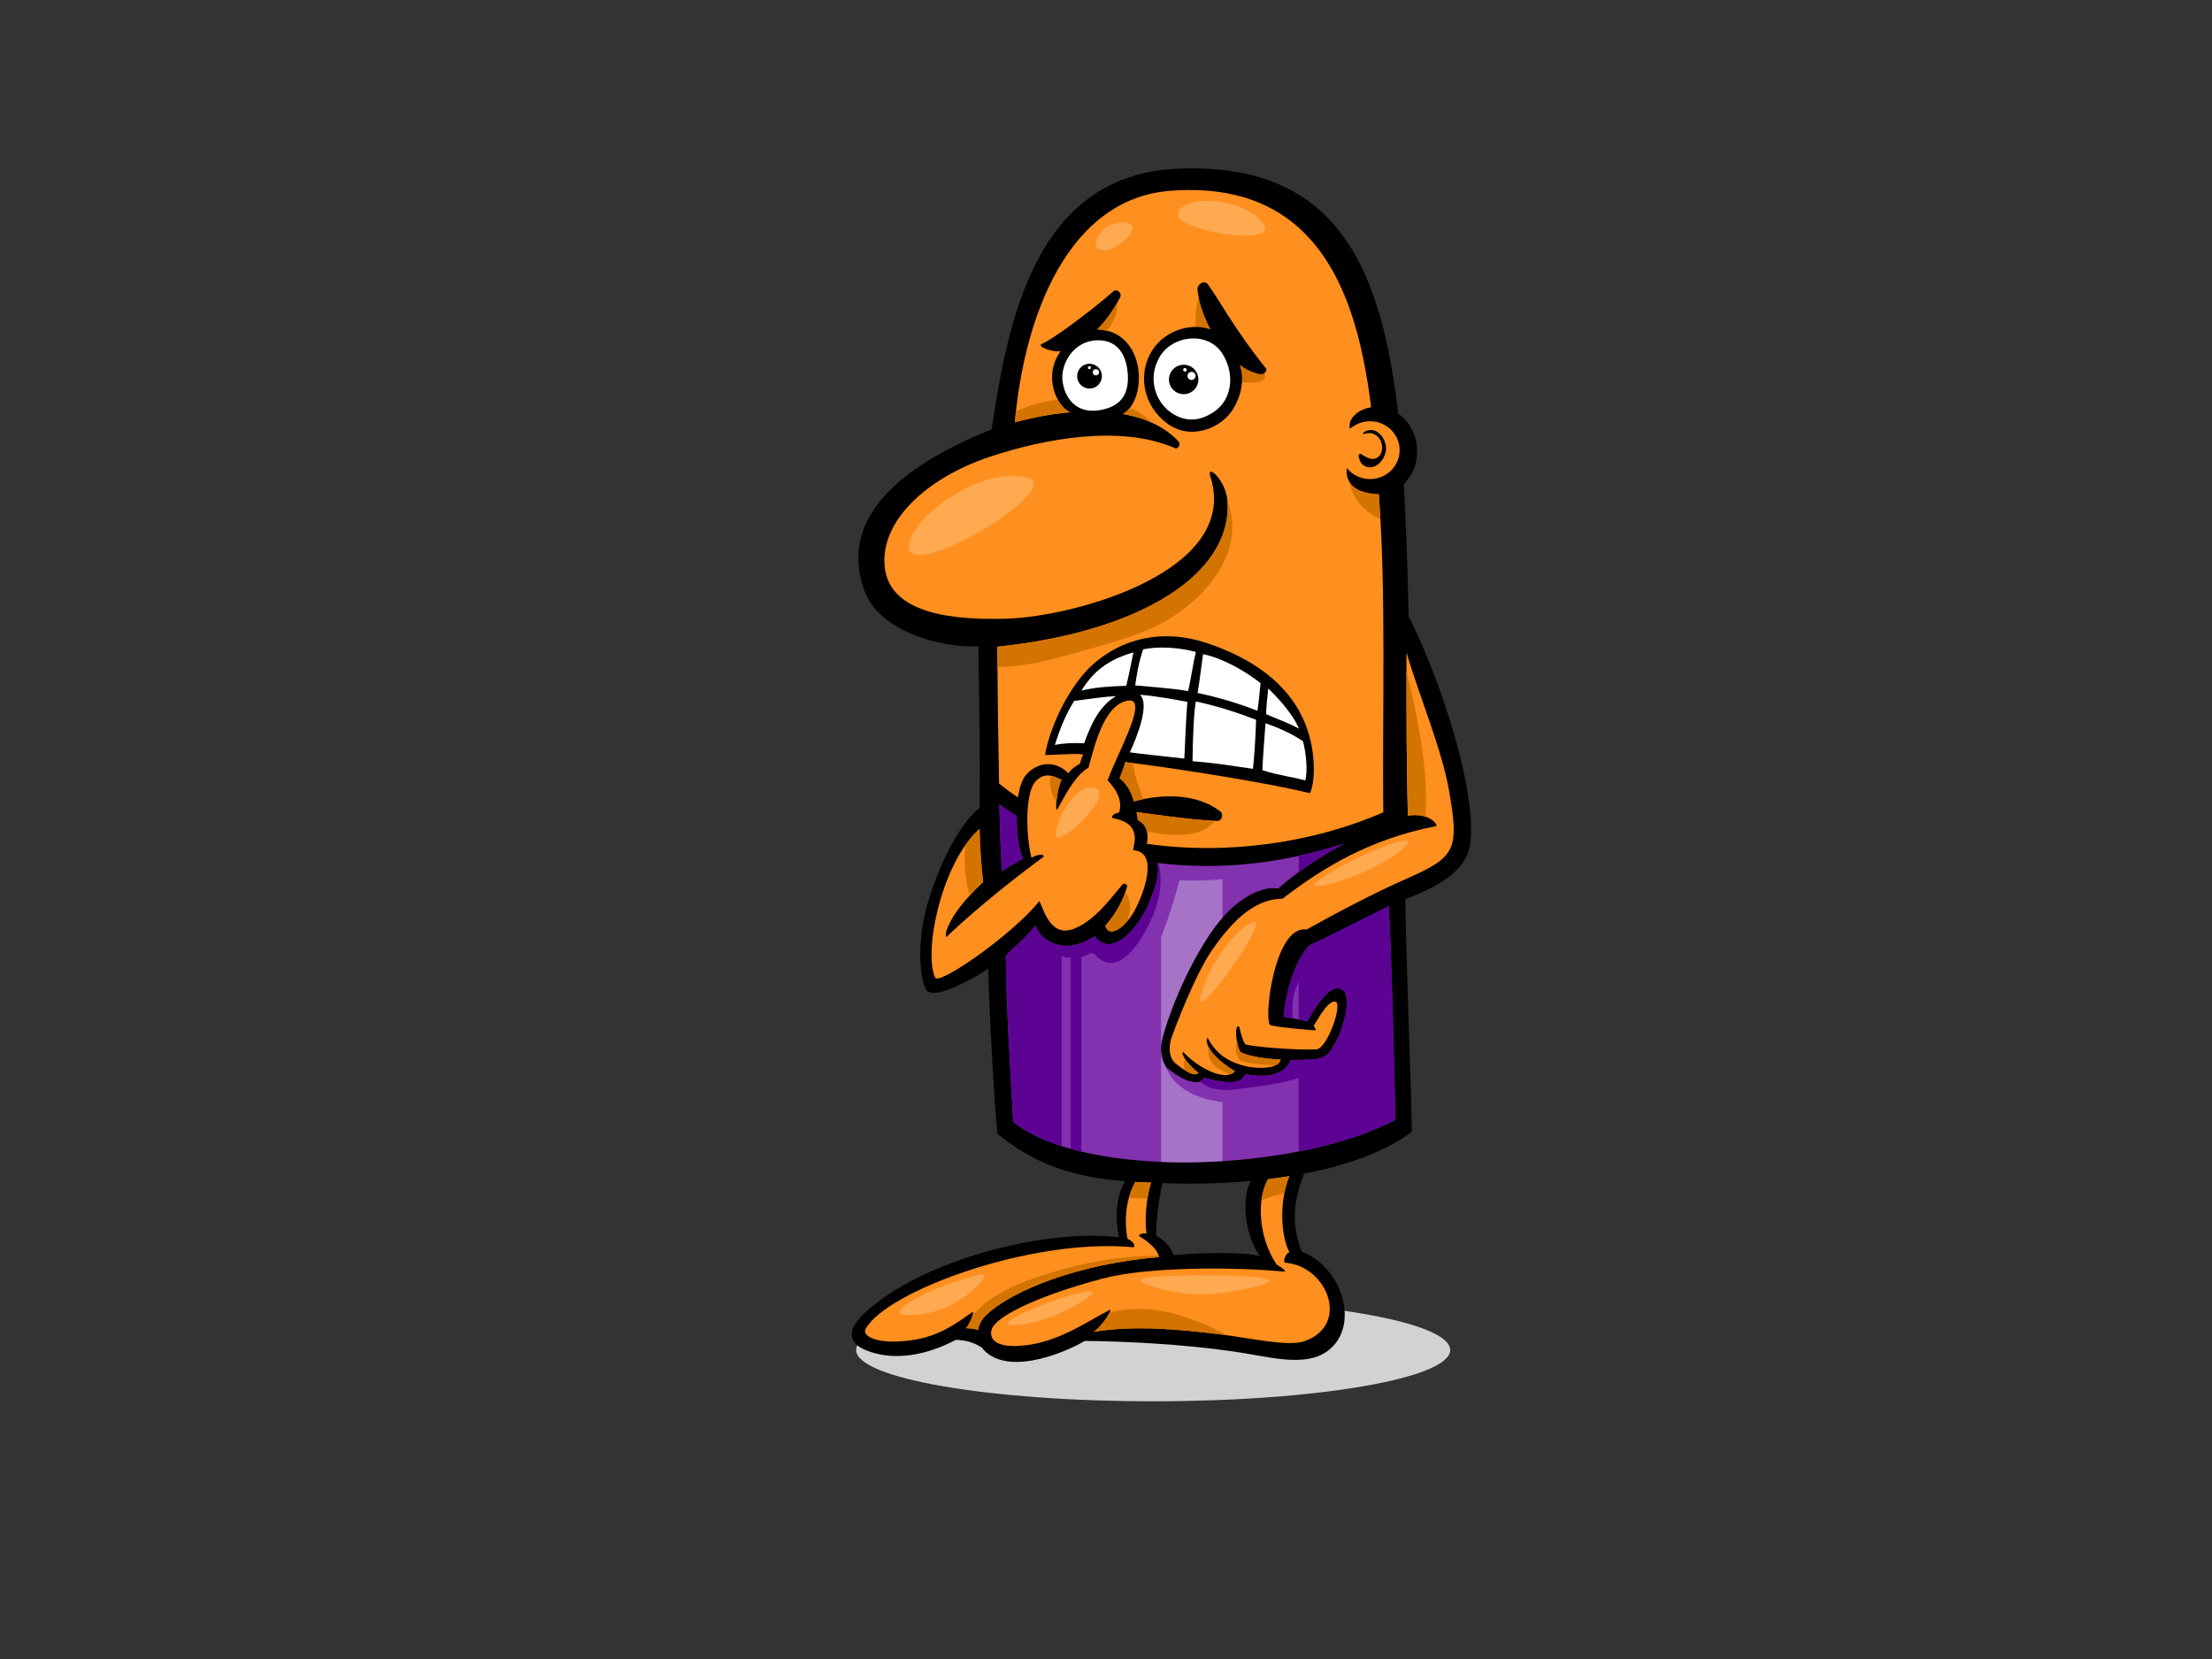 <?xml version="1.0" encoding="utf-8"?>
<!-- Generator: Adobe Illustrator 17.0.0, SVG Export Plug-In . SVG Version: 6.00 Build 0)  -->
<!DOCTYPE svg PUBLIC "-//W3C//DTD SVG 1.1//EN" "http://www.w3.org/Graphics/SVG/1.1/DTD/svg11.dtd">
<svg version="1.1" id="Layer_1" xmlns="http://www.w3.org/2000/svg" xmlns:xlink="http://www.w3.org/1999/xlink" x="0px" y="0px"
	 width="800px" height="600px" viewBox="0 0 800 600" enable-background="new 0 0 800 600" xml:space="preserve">
<rect x="0" y="0" width="800" height="600" fill="#333333" stroke="none"/>
<g>
	<ellipse fill="#D2D2D2" cx="417.054" cy="488.255" rx="107.422" ry="18.542"/>
	<path d="M509.482,222.869c-0.522-21.296-1.55-56.757-4.358-77.943c-6.429-48.494-21.948-86.498-79.395-83.915
		c-52.845,2.375-61.552,58.581-67.1,94.285c-28.529,11.434-56.815,30.164-45.729,58.986c5.058,13.156,25.42,20.026,40.962,19.49
		c0.26,22.883,0.616,36.254,0.467,58.365c-8.867,7.202-15.574,23.663-18.669,34.014c-4.305,14.392-3.073,27.926-0.612,31.824
		c2.462,3.9,15.611-3.267,22.356-7.588c0.428,17.45,2.255,49.634,3.343,59.626c13.886,11.543,28.367,15.78,46.16,17.197
		c-3.506,5.662-3.575,14.271-2.191,20.302c-24.938-3.339-71.04,7.501-92.383,27.718c-5.499,5.207-6.236,10.275,0.951,13.145
		c10.165,4.057,21.826,1.744,32.392-3.786c3.293,0.029,6.389,0.859,9.292,2.688c8.273,10.702,28.855,2.63,37.389-2.32
		c14.493,0.126,35.57,1.196,53.682,3.81c12.78,1.845,25.741,5.909,34.021-0.115c12.192-8.87,5.292-30.597-9.328-36.002
		c-3.943-10.752-2.78-18.581,0.912-28.223c13.539-2.464,29.316-7.617,38.974-15.179c-0.205-16.202-2.377-69.367-2.337-84.053
		c8.713-3.39,18.714-7.862,22.338-15.989C536.083,296.959,525.295,254.981,509.482,222.869z M455.756,454.285
		c-6.399-1.519-19.297-1.395-31.279-0.365c-1.101-3.211-4.033-5.87-6.329-6.971c-0.113-5.821,1.357-15.936,2.339-19.099
		c7.107,0.386,20.223,0.386,31.895-0.765C448.213,434.951,451.35,449.151,455.756,454.285z"/>
	<path fill="#FF8F1E" d="M338.215,353.604c-4.398-9.783,2.575-41.982,16.056-53.815c0.058,5.062,0.671,14.293,1.287,19.216
		c-14.356,13.333-13.99,20.59-13.177,19.805c11.536-11.19,28.665-24.309,34.852-28.774c0.808-0.584-0.464-1.849-4.211,0.168
		c-2.03-8.255-2.262-22.818,1.205-27.21c3.468-4.39,7.473-1.965,9.691-0.938c-1.601,2.787-2.656,12.665-1.372,10.415
		c1.849-3.235,6.012-12.018,11.097-14.794c2.392-8.655,5.556-21.913,13.528-24.146c9.349-2.619-3.067,18.72-6.585,28.702
		c2.959,3.08,5.613,7.284,4.13,11.658c-1.904,0.145-3.465,1.78-1.904,2.08c11.778,2.258,6.05,11.435,7.213,11.53
		c9.085,0.735,3.76,15.421,0.37,21.715c-3.387,6.294-9.358,10.328-10.643,5.567c3.824-4.175,6.641-9.477,7.85-14.113
		c0.255-0.978-1.138-1.402-1.702-0.728c-4.82,5.774-9.692,12.44-16.725,15.635c-8.72,3.956-11.263-5.289-13.265-9.724
		C366.429,337.875,339.521,356.51,338.215,353.604z"/>
	<path fill="#FFFFFF" d="M454.288,260.306c-0.162,6.44-0.76,14.428-1.127,17.753c-7.872-1.135-13.949-2.126-21.874-2.768
		c0.087-8.851,0.531-18.495,1.218-21.599C439.862,255.258,447.281,257.613,454.288,260.306z"/>
	<path fill="#FFFFFF" d="M433.12,250.624c0.754-4.49,1.322-9.197,1.967-14.04c6.614,1.295,14.982,5.856,20.819,10.491
		c-0.306,2.794-0.64,6.896-1.13,10.004C447.945,254.353,440.316,252.127,433.12,250.624z"/>
	<path fill="#FFFFFF" d="M429.686,249.954c-5.226-0.969-14.6-1.654-19.127-2.074c0.513-3.785,1.372-8.759,2.903-13.071
		c6.221-1.142,12.756-0.625,19.043,0.969C431.375,240.458,430.734,245.782,429.686,249.954z"/>
	<path fill="#FFFFFF" d="M428.311,274.348c-8.554-0.971-16.622-1.777-19.69-2.26c2.449-5.232,7.424-17.59,3.611-20.801
		c5.264,0.306,13.366,1.834,17.207,2.567C428.83,260.744,428.475,272.894,428.311,274.348z"/>
	<path fill="#FFFFFF" d="M407.332,248.042c-5.207,0.114-11.419,0.506-16.24,1.726c3.168-4.953,7.526-10.601,18.822-13.828
		C409.247,239.239,408.139,244.815,407.332,248.042z"/>
	<path fill="#FFFFFF" d="M403.649,251.736c-6.204,3.675-9.115,10.362-11.561,17.091c-3.622-0.204-7.179-0.092-10.577,0.587
		c1.796-5.789,3.971-11.116,6.976-15.908C393.528,252.841,398.531,252.052,403.649,251.736z"/>
	<path fill="#FF8F1E" d="M353.751,481.002c-1.342-0.411-2.866-0.61-4.412-0.644c1.282-1.197,3.586-6.707,2.117-5.683
		c-4.899,3.415-11.065,8.19-20.276,9.788c-12.775,2.211-19.686-0.911-18.091-3.881c7.156-13.319,59.449-32.983,96.713-29.504
		c1.052,0.12,0.367-2.112-2.018-3.029c-1.302-6.845-0.587-14.453,2.801-20.58c1.938,0.116,3.853,0.197,5.739,0.268
		c-1.751,4.993-2.395,13.799-1.662,18.385c-1.925-0.274-3.188,0.644-2.567,1.009c2.018,1.193,6.631,4.312,7.062,7.522
		c-29.382,2.414-53.631,12.262-62.651,21.112C354.917,477.327,354.042,479.146,353.751,481.002z"/>
	<path fill="#FF8F1E" d="M471.718,485.081c-5.923,2.045-19.902-1.229-30.77-2.546c-14.805-1.792-30.622-3.295-45.445-0.851
		c3.475-2.333,7.13-8.566,5.822-7.908c-7.725,3.895-17.077,10.69-28.748,12.531c-11.671,1.843-15.234-1.597-13.881-5.652
		c1.35-4.053,14.25-11.302,39.801-18.18c16.683-4.491,49.03-4.251,65.605-2.592c1.835,0.184-0.668-1.544-2.396-2.56
		c-6.961-10.373-7.052-24.224-3.1-30.823c2.125-0.261,5.546-0.806,7.668-1.122c-4.148,10.6-2.548,22.99,0.106,27.534
		c-1.337,0.141-2.73,3.685-1.418,3.792C480.13,457.93,488.427,479.304,471.718,485.081z"/>
	<path fill="#8231AF" d="M473.8,341.787c-4.628,4.331-8.776,15.586-9.503,25.995c1.458,0.111,7.396,1.24,8.477,1.625
		c0.76-1.091,8.1-15.74,13.114-11.098c3.876,3.59-2.291,21.875-7.244,24.03c-2.821,1.225-7.341,0.89-11.865,1.039
		c-2.301,5.858-9.308,6.377-16.534,5.113c-0.836,2.751-4.152,4.154-14.831,1.262c-1.061,2.647-6.004,2.447-13.271-3.485
		c-1.361-1.111-3.113-5.282-1.732-10.861c1.382-5.579,7.381-23.228,17.585-38.208c8.539-12.54,18.669-16.929,24.311-15.845
		c6.057-5.437,13.589-10.63,23.756-16.252c-21.829,6.99-43.727,9.823-67.434,7.004c0.917,5.094-1.495,10.303-2.583,13.237
		c-3.711,10.005-14.038,21.624-20.171,13.231c-2.475,1.752-5.637,3.043-8.521,3.402c-4.128,0.516-10.521-0.98-12.885-7.179
		c-1.735,2.543-8.957,8.996-10.706,10.871c0.192,20.009,1.661,40.561,2.666,60.096c27.483,21.532,104.04,17.624,138.241-0.825
		c-0.562-24.008-1.193-53.573-2.423-77.162C493.656,331.898,479.833,339.199,473.8,341.787z"/>
	<path fill="#A673C6" d="M422.308,387.277c-0.373-0.618-0.704-1.268-0.944-1.975c-1.125-1.787-2.076-5.361-0.953-9.895
		c1.382-5.579,7.381-23.228,17.585-38.208c1.348-1.982,2.74-3.737,4.146-5.323v-13.897c-5.181,0.489-10.367,0.611-15.565,0.428
		c-1.864,6.998-4.097,13.893-6.669,20.69v81.112c7.283,0.302,14.776,0.191,22.235-0.278v-21.342
		C433.934,397.659,425.607,394.188,422.308,387.277z"/>
	<path fill="#5C0394" d="M372.466,342.181c0.388-0.792,1.535-1.037,2.257-0.592c5.579,3.455,12.833,6.826,19.264,3.348
		c0.621-0.335,1.505-0.308,1.999,0.259c7.469,8.557,15.364-2.894,18.715-9.255c3.976-7.549,6.302-15.503,4.265-23.799
		c-0.114-0.013-0.224-0.022-0.336-0.036c0.917,5.094-1.495,10.303-2.583,13.237c-3.711,10.005-14.038,21.624-20.171,13.231
		c-2.475,1.752-5.637,3.043-8.521,3.402c-4.128,0.516-10.521-0.98-12.885-7.179c-1.735,2.543-8.957,8.996-10.706,10.871
		c0.027,2.839,0.084,5.691,0.159,8.548C367.237,350.562,370.262,346.687,372.466,342.181z"/>
	<path fill="#5C0394" d="M464.297,367.781c0.592,0.045,1.92,0.258,3.362,0.52c-3.038-19.529,18.089-27.67,34.928-33.526
		c-0.109-2.377-0.222-4.722-0.34-6.998c-8.591,4.12-22.414,11.422-28.446,14.009C469.173,346.118,465.024,357.372,464.297,367.781z"
		/>
	<path fill="#5C0394" d="M478.644,382.338c-2.821,1.225-7.341,0.89-11.865,1.039c-2.301,5.858-9.308,6.377-16.534,5.113
		c-0.836,2.751-4.152,4.154-14.831,1.262c-0.255,0.637-0.739,1.102-1.421,1.37c3.058,2.839,7.672,3.516,12.985,2.844
		c7.707-0.975,16.079-1.93,23.42-4.269c7.839-2.499,13.235-4.457,17.026-12.017c1.14-2.274,7.229-19.704-0.322-15.382
		C487.192,368.949,482.543,380.642,478.644,382.338z"/>
	<path fill="#FF8F1E" d="M364.244,223.743c24.601-0.754,84.449-17.201,73.504-51.403c-1.555-4.86,5.675,1.206,6.191,8.966
		c1.765,26.558-32.093,47.315-83.254,52.581c0.109,16.854,0.333,34.451,0.643,49.504c2.201,1.763,4.469,3.44,6.83,4.991
		c0.531-3.662,1.57-6.835,3.339-8.616c4.464-4.498,10.624-4.515,14.921-0.064c0.908-1.426,2.528-2.659,4.152-3.503
		c0.324-1.362,0.921-2.717,1.166-3.373c-3.248-0.436-10.641,0.254-13.772,0.231c0.967-6.294,5.223-18.396,12.909-28.08
		c8.714-10.971,25.285-19.152,45.507-12.424c12.835,4.266,27.395,11.951,34.535,26.626c5.808,11.942,4.518,24.853,2.816,27.697
		c-16.534-4.137-53.974-9.783-66.721-11.237c-0.538,1.749-1.454,4.358-2.096,5.812c2.741,2.096,4.377,5.298,5.161,8.389
		c10.196-2.796,22.594-2.976,31.188,3.542c1.443,1.093,0.666,3.525-0.967,3.503c-8.113-0.104-25.774-2.773-29.253-3.172
		c0.061,0.685,0.468,2.23,0.468,2.923c3.881,1.754,3.823,6.204,3.245,8.526c29.131,4.215,60.582-0.433,85.526-11.374
		c-0.38-35.466,1.094-80.108-1.613-114.811c-3.244-41.457-5.165-115.383-75.42-109.979c-36.827,2.836-52.782,45.013-56.225,83.726
		c6.315-1.707,13.159-3.029,19.989-3.62c-5.042-2.244-9.852-13.224-3.407-22.129c-2.55,0.621-9.117-1.709-6.692-2.669
		c3.671-1.454,17.402-11.634,25.77-18.958c1.264-1.105,3.207,0.697,2.427,2.201c-2.172,4.157-4.875,8.292-8.316,11.574
		c17.572,0.422,18.572,25.105,9.358,30.603c7.938,1.413,15.015,4.485,20.095,9.959c0.879,0.949-0.069,2.927-1.425,2.337
		c-19.431-8.422-46.699-3.529-66.85,3.181c-22.814,7.595-39.848,23.311-37.991,39.973
		C321.93,222.673,346.463,224.291,364.244,223.743z"/>
	<path fill="#D47400" d="M415.022,227.857c18.467-7.697,36.474-27.234,28.921-46.449c1.671,26.508-32.163,47.219-83.258,52.478
		c0.016,2.458,0.035,4.933,0.056,7.411c8.214-0.239,16.373-1.788,24.43-4.123C395.025,234.318,405.545,231.808,415.022,227.857z"/>
	<path fill="#D47400" d="M439.229,296.85c-8.492-0.293-24.849-2.758-28.185-3.139c0.061,0.685,0.468,2.23,0.468,2.923
		c1.964,0.887,2.915,2.465,3.305,4.106C423.502,302.55,435.051,303.194,439.229,296.85z"/>
	<path fill="#D47400" d="M409.755,275.968c-1.007-0.127-1.928-0.237-2.744-0.331c-0.538,1.749-1.454,4.358-2.096,5.812
		c2.741,2.096,4.377,5.298,5.161,8.389c1.102-0.302,2.234-0.569,3.382-0.804C411.971,284.694,410.222,280.475,409.755,275.968z"/>
	<path fill="#D47400" d="M499.24,187.622c-0.169-2.934-0.352-5.833-0.57-8.647c-0.093-1.171-0.185-2.372-0.274-3.593
		c-3.52-0.135-7.054-1.458-10.425-3.656C487.521,178.295,492.833,185.377,499.24,187.622z"/>
	<path fill="#D47400" d="M400.401,119.636c2.377-3.039,4.033-6.53,3.591-10.082c-1.969,3.46-4.311,6.817-7.197,9.568
		C398.098,119.152,399.279,119.358,400.401,119.636z"/>
	<path fill="#D47400" d="M453.024,130.404c-1.241-1.14-2.443-2.324-3.603-3.55c-2.373-2.603-4.735-5.285-6.672-8.24
		c-3.28-5.003-5.771-10.139-7.371-15.725c-7.371,14.121-1.081,36.886,18.097,35.473C462.582,137.693,453.85,131.189,453.024,130.404
		z"/>
	<path fill="#D47400" d="M408.567,147.579c-0.702,0.872-1.507,1.604-2.414,2.146c3.898,0.694,7.585,1.793,10.933,3.377
		C414.597,150.822,411.849,148.869,408.567,147.579z"/>
	<path fill="#D47400" d="M367.025,152.722c6.315-1.707,13.159-3.029,19.989-3.62c-1.638-0.728-3.243-2.389-4.454-4.59
		c-5.272,0.668-10.385,2.026-15.134,4.225C367.278,150.069,367.142,151.397,367.025,152.722z"/>
	<path fill="#8231AF" d="M367.734,295.211c-2.142-1.326-4.291-2.829-6.315-4.316c0.247,10.614,0.583,18.306,0.907,24.212
		c2.195-1.374,5.199-3.222,7.74-4.609C368.746,308.173,367.576,302.269,367.734,295.211z"/>
	<path fill="#5C0394" d="M383.961,341.947c-3.657-0.488-7.715-2.488-9.492-7.15c-1.735,2.543-8.957,8.996-10.706,10.871
		c0.192,20.009,1.661,40.561,2.666,60.096c4.603,3.608,10.605,6.483,17.533,8.715V341.947z"/>
	<path fill="#5C0394" d="M469.718,347.592v21.104c1.398,0.281,2.621,0.557,3.056,0.711c0.76-1.091,8.1-15.74,13.114-11.098
		c3.876,3.59-2.291,21.875-7.244,24.03c-2.206,0.958-5.456,0.963-8.926,0.99v33.108c13.521-2.645,25.767-6.541,34.951-11.496
		c-0.562-24.008-1.193-53.573-2.423-77.162c-8.591,4.12-22.414,11.422-28.446,14.009
		C472.362,343.131,470.972,345.146,469.718,347.592z"/>
	<path fill="#5C0394" d="M466.419,368.085v-12.013c-1.088,3.747-1.848,7.787-2.122,11.709
		C464.712,367.814,465.494,367.928,466.419,368.085z"/>
	<path fill="#5C0394" d="M469.718,315.371c4.598-3.365,9.949-6.733,16.345-10.27c-5.436,1.74-10.875,3.222-16.345,4.424V315.371z"/>
	<path fill="#5C0394" d="M391.077,341.028c-1.243,0.449-2.506,0.796-3.723,0.948c-0.031,0.003-0.064,0.005-0.095,0.008v73.493
		c1.244,0.35,2.524,0.673,3.818,0.983V341.028z"/>
	<path fill="#5C0394" d="M367.734,295.211c-2.142-1.326-4.291-2.829-6.315-4.316c0.247,10.614,0.583,18.306,0.907,24.212
		c2.195-1.374,5.199-3.222,7.74-4.609C368.746,308.173,367.576,302.269,367.734,295.211z"/>
	<path fill="#FFFFFF" d="M471.235,268.054c1.13,4.196,1.801,10.747,0.806,14.2c-4.515-1.291-9.523-1.773-15.492-3.711
		c-0.002-1.596,0.866-13.583,1.13-16.944C462.036,263.052,466.879,265.149,471.235,268.054z"/>
	<path fill="#FFFFFF" d="M457.944,258.298c-0.103-2.67,0.573-6.663,0.704-9.287c2.334,2.133,8.903,8.918,11.134,14.524
		C466.221,261.524,461.491,259.897,457.944,258.298z"/>
	<path fill="#FFFFFF" d="M384.329,138.238c-0.997-6.264,3.671-14.829,12.253-15.155c9.53-0.364,11.343,8.345,11.343,13.703
		c0,5.352-2.095,10.215-10.213,11.551C389.593,149.672,385.328,144.5,384.329,138.238z"/>
	<path fill="#FF8F1E" d="M508.066,318.081c-10.384,4.538-24.88,12.148-35.558,18.103c-11.813-1.773-15.744,33.928-12.977,34.614
		c3.461,0.861,13.509,1.649,16.064,1.848c0.676,0.053-0.221-1.209-0.532-1.663c0.849-0.805,4.717-9.005,7.771-8.758
		c3.054,0.244-2.707,17.073-6.786,17.296c-7.497,0.407-24.986-1.113-25.729-1.929c-0.74-0.815-1.719-4.347-2.053-5.949
		c-0.215-1.05-1.431-0.576-1.21,2.613c0.221,3.189,1.182,5.913,1.557,6.153c2.919,1.863,10.439,2.568,14.534,2.819
		c-0.74,3.707-9.088,3.147-11.936,2.52c-8.082-1.781-11.648-5.318-14.35-10.194c-0.517-0.922-2.557,4.262,9.753,11.899
		c-3.266,3.782-12.903-0.887-18.586-6.869c-0.674-0.71-1.064,2.198,5.385,7.39c-1.438,1.725-4.968-0.743-8.237-3.365
		c-2.099-1.683-2.691-5.343-1.664-8.683c1.026-3.339,8.84-23.749,14.917-32.429c6.077-8.683,14.329-18.454,25.401-18.454
		c14.109-10.853,31.039-21.487,55.571-26.266c0.876-0.169-2.172-4.991-10.217-3.803c-0.509-15.947-0.552-41.191-0.509-59.034
		c4.238,14.793,12.726,34.804,15.332,49.657C527.854,307.556,526.621,309.958,508.066,318.081z"/>
	<path fill="#D47400" d="M350.733,323.832c1.389-1.507,2.982-3.115,4.825-4.827c-0.616-4.923-1.229-14.154-1.287-19.216
		c-1.853,1.625-3.575,3.644-5.17,5.928C348.65,311.832,348.864,317.986,350.733,323.832z"/>
	<path fill="#D47400" d="M379.983,280.561c-0.547,3.444,0.043,6.784,2.081,9.416c0.244-2.63,0.964-6.37,1.854-7.922
		C382.906,281.587,381.519,280.832,379.983,280.561z"/>
	<path fill="#D47400" d="M407.486,333.409c1.534-3.606,1.82-7.504-0.465-10.821c-1.413,4.135-3.96,8.585-7.266,12.194
		C400.719,338.352,404.318,336.977,407.486,333.409z"/>
	<path fill="#D47400" d="M414.97,433.605c0.326-2.177,0.779-4.228,1.354-5.867c-1.886-0.071-3.801-0.151-5.739-0.268
		c-1.011,1.829-1.756,3.796-2.308,5.828C410.516,433.168,412.749,433.291,414.97,433.605z"/>
	<path fill="#D47400" d="M385.811,458.679c-11.08,3.081-26.256,7.417-34.08,17.152c-0.456,1.478-1.611,3.8-2.391,4.528
		c1.546,0.034,3.07,0.233,4.412,0.644c0.291-1.856,1.165-3.675,2.754-5.237c9.02-8.849,33.269-18.698,62.651-21.112
		c-0.026-0.189-0.067-0.377-0.12-0.566C407.825,454.316,396.619,455.672,385.811,458.679z"/>
	<path fill="#D47400" d="M401.341,474.655c-0.789,1.713-3.356,5.362-5.839,7.029c14.823-2.443,30.64-0.94,45.445,0.851
		c0.927,0.112,1.882,0.243,2.849,0.379C430.314,475.887,416.284,470.903,401.341,474.655z"/>
	<path fill="#D47400" d="M464.486,431.632c0.407-2.106,0.988-4.214,1.788-6.255c-2.122,0.316-5.543,0.861-7.668,1.122
		c-1.185,1.977-1.995,4.61-2.378,7.6C458.913,433.02,461.688,432.15,464.486,431.632z"/>
	<path fill="#D47400" d="M449.041,383.752c4.047,1.179,8.179,1.42,12.334,1.519c0.929-0.459,1.587-1.118,1.772-2.044
		c-4.095-0.251-11.615-0.956-14.534-2.819c-0.291-0.188-0.934-1.887-1.311-4.132c-0.764,2.668-0.309,5.417,1.241,7.434
		C448.702,383.709,448.861,383.699,449.041,383.752z"/>
	<path fill="#D47400" d="M437.132,378.687c-0.574,3.455,0.709,6.211,4.259,8.248c1.068,0.613,2.172,1.152,3.286,1.668
		c0.767-0.207,1.435-0.568,1.937-1.15C440.814,383.855,438.221,380.814,437.132,378.687z"/>
	<path fill="#D47400" d="M509.182,294.974c2.667-0.395,4.776-0.121,6.384,0.419c0.983-17.858-2.696-35.34-6.903-52.64
		C508.646,259.79,508.735,280.966,509.182,294.974z"/>
	<path fill="#D47400" d="M433.411,387.974c-2.704-2.177-4.195-3.946-4.978-5.221c-0.483,1.459-0.35,2.944,0.193,4.391
		C430.674,388.447,432.482,389.09,433.411,387.974z"/>
	<path d="M457.776,133.133c-11.48-14.302-16.787-24.667-20.844-30.175c-1.428-1.945-4.038-0.152-3.834,1.841
		c0.425,4.246,2.12,9.43,4.723,14.327c-8.065-2.744-17.91,1.055-21.997,9.129c-4.111,8.114-2.111,18.335,5.899,24.594
		c8.711,6.804,19.882,2.03,24.139-4.721c2.636-4.166,4.535-10.525,2.459-16.205c2.347,1.713,4.861,2.942,7.497,3.389
		C457.091,135.53,458.592,134.146,457.776,133.133z"/>
	<path fill="#FFFFFF" d="M439.421,148.672c-6.082,4.358-11.8,3.724-16.517,0.092c-4.719-3.632-7.988-11.524-3.721-19.33
		c4.562-8.344,17.762-9.806,22.96-1.451C446.77,135.423,445.499,144.315,439.421,148.672z"/>
	<path d="M433.411,137.237c0,2.939-2.378,5.321-5.318,5.321c-2.938,0-5.325-2.382-5.325-5.321c0-2.943,2.387-5.322,5.325-5.322
		C431.033,131.915,433.411,134.294,433.411,137.237z"/>
	<path d="M398.524,136.04c0,2.477-2.006,4.484-4.483,4.484c-2.473,0-4.478-2.006-4.478-4.484c0-2.471,2.005-4.483,4.478-4.483
		C396.518,131.557,398.524,133.569,398.524,136.04z"/>
	<circle fill="#FFFFFF" cx="396.344" cy="134.627" r="1.125"/>
	<path fill="#FFFFFF" d="M394.534,132.961c0,0.3-0.242,0.542-0.537,0.542c-0.298,0-0.54-0.242-0.54-0.542
		c0-0.294,0.241-0.535,0.54-0.535C394.292,132.426,394.534,132.667,394.534,132.961z"/>
	<path fill="#FFFFFF" d="M432.406,135.949c0,0.81-0.656,1.468-1.468,1.468c-0.806,0-1.468-0.658-1.468-1.468
		c0-0.811,0.661-1.468,1.468-1.468C431.75,134.482,432.406,135.138,432.406,135.949z"/>
	<circle fill="#FFFFFF" cx="428.544" cy="133.745" r="0.636"/>
	<path d="M512.54,163.449c0,8.354-6.284,15.222-13.316,15.222c-5.59,0-13.442-1.754-12.05-10.227
		c-0.443-1.535-0.683-3.182-0.683-4.895c0-2.977,0.726-5.752,1.977-8.091c-1.823-3.23,2.864-8.879,10.433-8.236
		C507.016,147.911,512.54,155.097,512.54,163.449z"/>
	<ellipse fill="#FF8F1E" cx="495.489" cy="162.803" rx="10.708" ry="10.458"/>
	<path d="M493.064,156.476c-0.238,0.174-0.101,0.629,0.218,0.508c3.626-1.36,6.627,1.37,6.608,5.072
		c-0.01,1.774-1.17,3.704-3.041,3.907c-1.408,0.155-3.454-0.871-4.505-1.707c-0.486-0.388-1.114,0.218-1,0.733
		c0.355,1.606,0.869,2.976,2.471,3.667c1.168,0.504,2.481,0.445,3.616-0.121c1.98-0.986,3.287-3.031,3.735-5.155
		C502.098,158.98,497.502,153.202,493.064,156.476z"/>
	<path fill="#FFA950" d="M399.601,82.515c3.532-3.296,15.194-3.145,7.335,4.191C399.076,94.043,391.742,89.852,399.601,82.515z"/>
	<path fill="#FFA950" d="M427.898,74.653c6.684-4.36,24.103-1.572,29.345,6.812C462.482,89.85,415.845,82.513,427.898,74.653z"/>
	<path fill="#FFA950" d="M329.381,194.656c4.007-10.019,25.676-25.677,41.922-22.008
		C387.549,176.316,320.996,215.617,329.381,194.656z"/>
	<path fill="#FFA950" d="M381.785,301.555c1.032-7.224,7.312-16.588,12.053-16.77C407.462,284.262,380.738,308.892,381.785,301.555z
		"/>
	<path fill="#FFA950" d="M434.186,360.246c2.555-9.794,11.007-23.058,18.866-26.726
		C460.912,329.851,431.043,372.298,434.186,360.246z"/>
	<path fill="#FFA950" d="M477.681,317.798c7.963-5.473,23.055-12.577,29.345-13.624c6.29-1.048-1.57,5.238-11.004,9.956
		C486.589,318.848,469.297,323.562,477.681,317.798z"/>
	<path fill="#FFA950" d="M341.958,472.913c-8.75,3.852-19.961,3.494-15.72,0c6.732-5.545,21.484-10.479,28.821-12.052
		C358.902,460.035,351.582,468.675,341.958,472.913z"/>
	<path fill="#FFA950" d="M366.064,477.104c4.781-3.043,19.388-8.909,26.724-9.956c7.337-1.048-4.193,5.765-12.052,8.909
		C372.877,479.2,360.301,480.772,366.064,477.104z"/>
	<path fill="#FFA950" d="M415.846,461.907c10.554-0.959,35.11-1.047,41.922,0.525c6.812,1.572-14.673,5.763-23.582,5.763
		C425.277,468.195,404.318,462.955,415.846,461.907z"/>
</g>
</svg>
